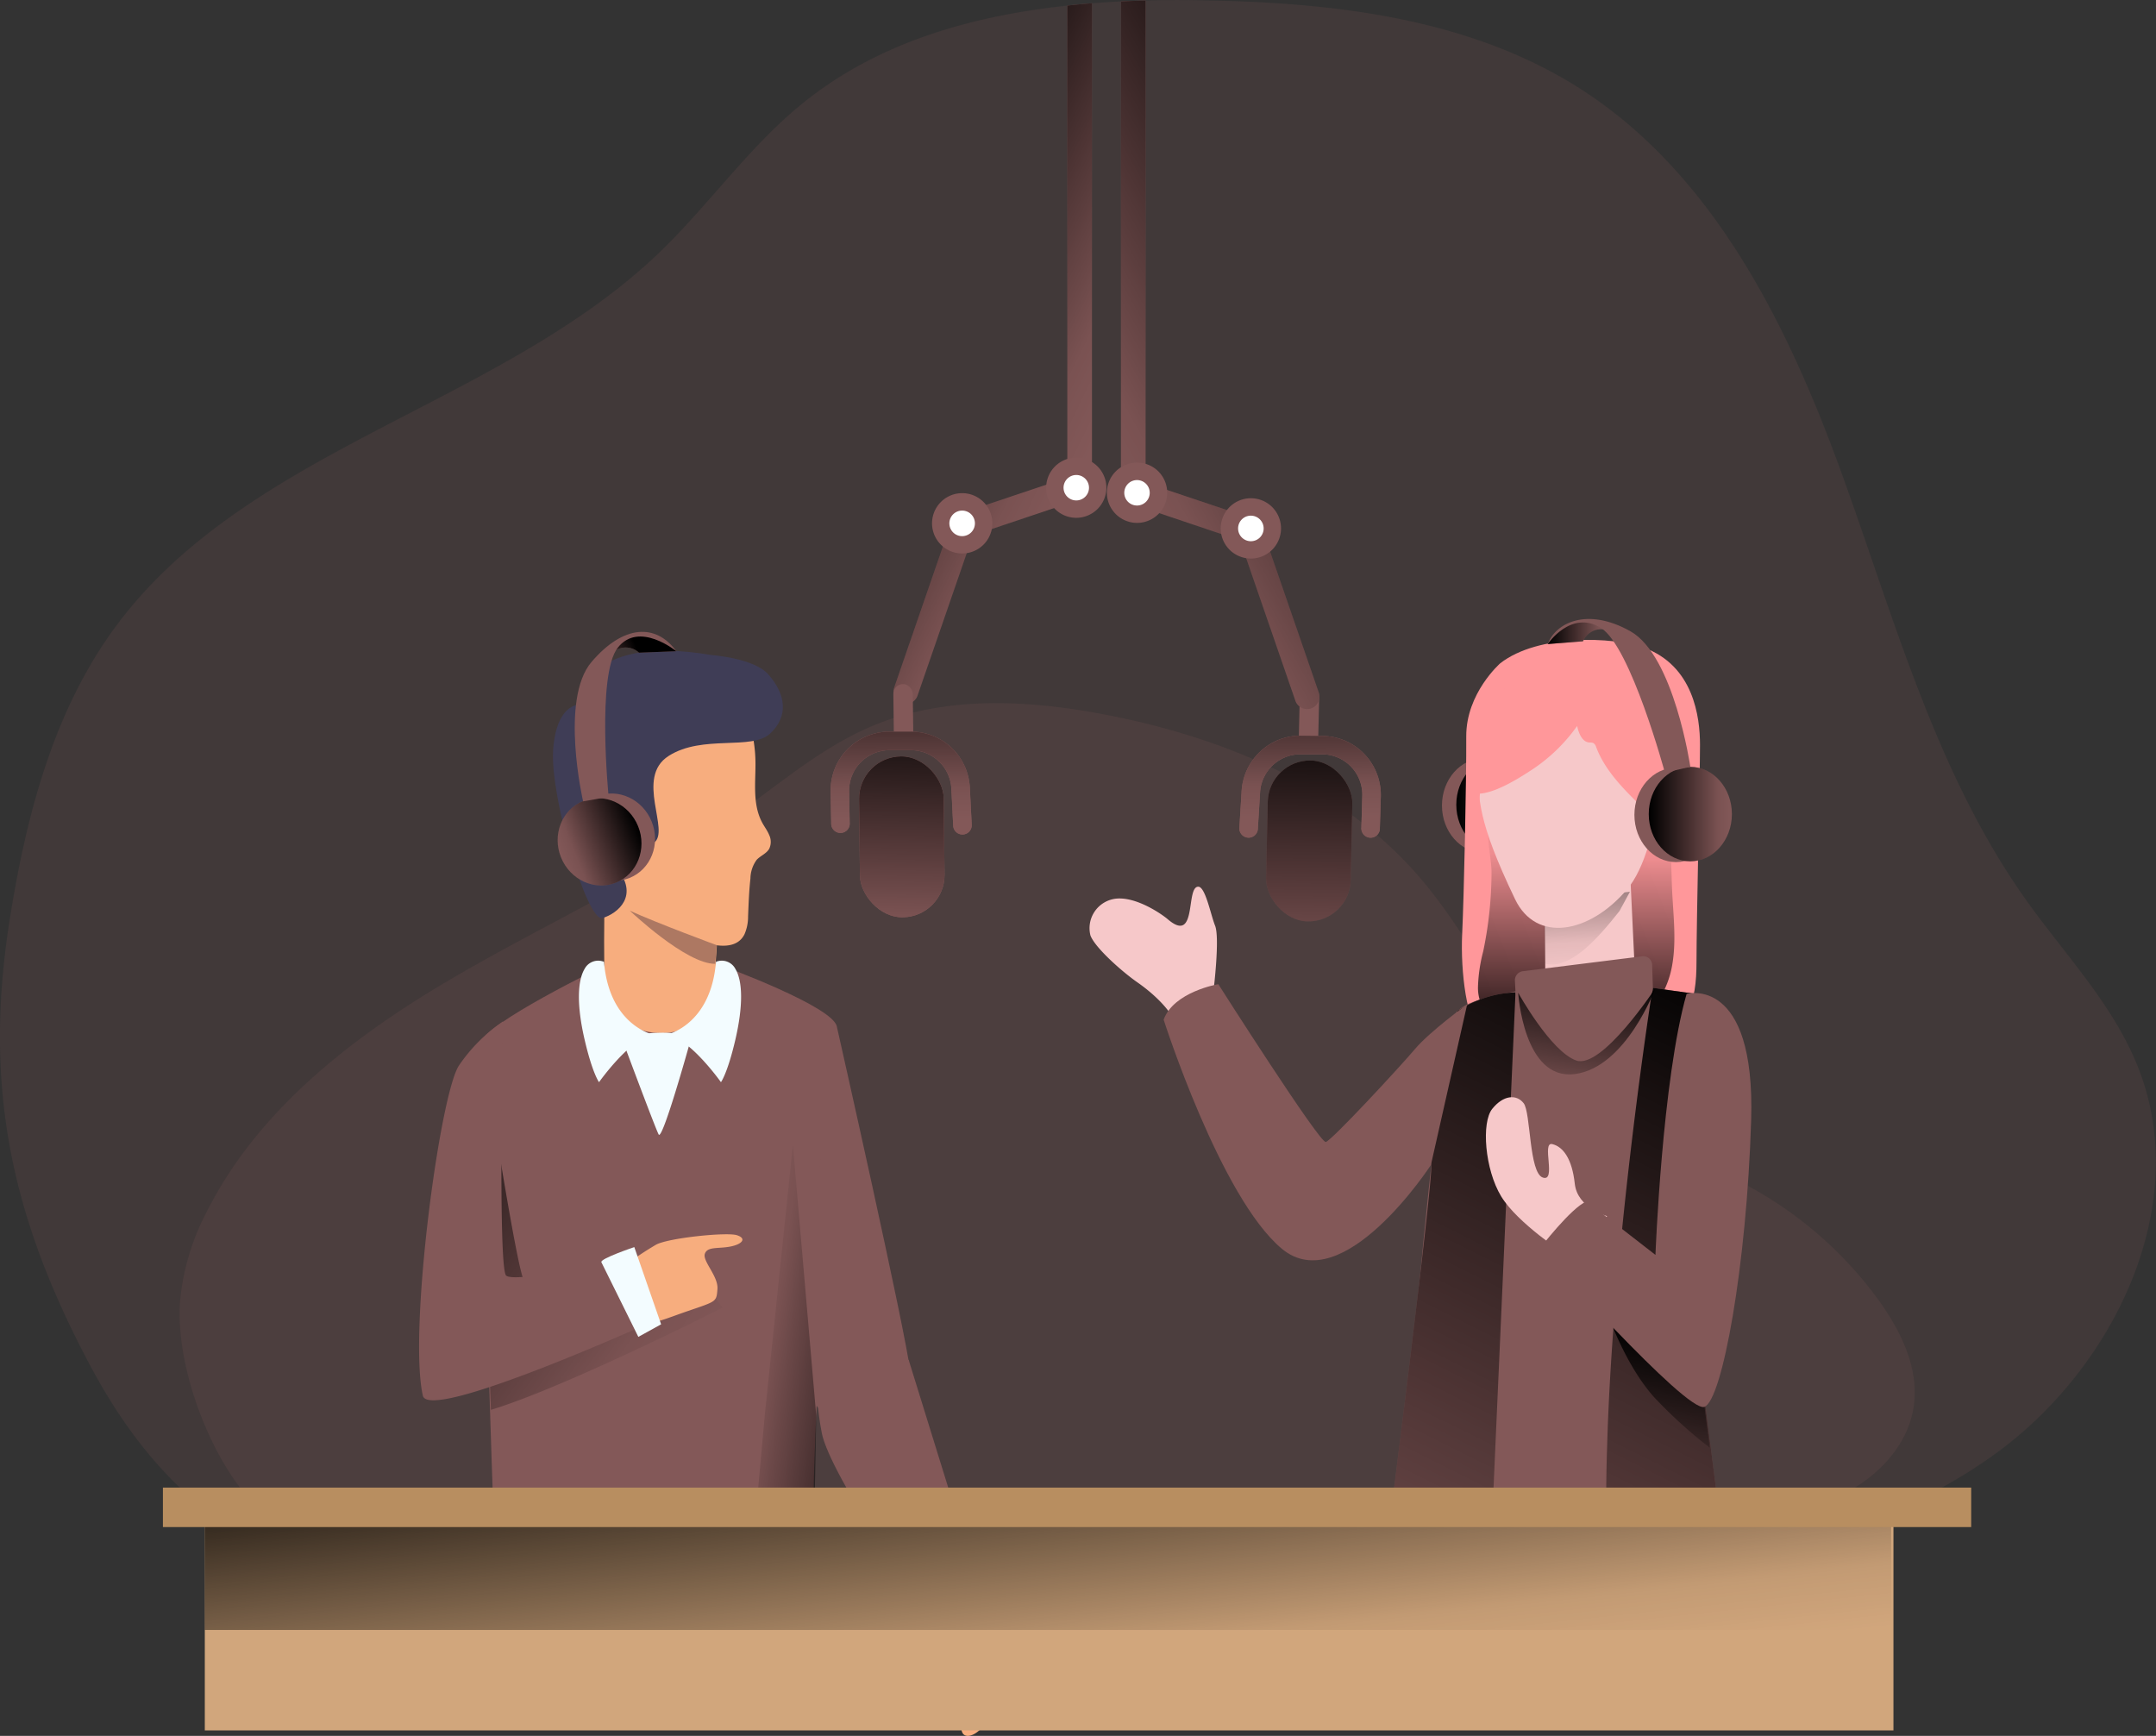 <svg id="Layer_1" data-name="Layer 1" xmlns="http://www.w3.org/2000/svg" xmlns:xlink="http://www.w3.org/1999/xlink" viewBox="0 0 411.82 331.58"><rect x="0" y="0" width="411.82" height="331.58" fill="#333333" stroke="none"/><defs><linearGradient id="linear-gradient" x1="278.18" y1="153.71" x2="294.05" y2="153.71" gradientUnits="userSpaceOnUse"><stop offset="0.01"/><stop offset="0.83" stop-opacity="0.07"/><stop offset="1" stop-opacity="0"/></linearGradient><linearGradient id="linear-gradient-2" x1="63.02" y1="220.29" x2="134.98" y2="272.83" xlink:href="#linear-gradient"/><linearGradient id="linear-gradient-3" x1="176.45" y1="261.12" x2="141.42" y2="255.95" xlink:href="#linear-gradient"/><linearGradient id="linear-gradient-4" x1="301.95" y1="211.53" x2="303.32" y2="164.47" xlink:href="#linear-gradient"/><linearGradient id="linear-gradient-5" x1="303.17" y1="156.17" x2="305.09" y2="195.31" xlink:href="#linear-gradient"/><linearGradient id="linear-gradient-6" x1="352.58" y1="200.83" x2="269.88" y2="366.67" xlink:href="#linear-gradient"/><linearGradient id="linear-gradient-7" x1="320.47" y1="262.7" x2="316.03" y2="291.72" xlink:href="#linear-gradient"/><linearGradient id="linear-gradient-8" x1="321.66" y1="185.41" x2="238.97" y2="351.26" xlink:href="#linear-gradient"/><linearGradient id="linear-gradient-9" x1="305.25" y1="193.35" x2="300.46" y2="223.27" xlink:href="#linear-gradient"/><linearGradient id="linear-gradient-10" x1="297.05" y1="129.5" x2="308.71" y2="129.5" xlink:href="#linear-gradient"/><linearGradient id="linear-gradient-11" x1="314.94" y1="155.5" x2="330.81" y2="155.5" xlink:href="#linear-gradient"/><linearGradient id="linear-gradient-12" x1="4368.3" y1="-895.7" x2="4379.93" y2="-895.7" gradientTransform="matrix(-0.93, 0.37, 0.35, 0.86, 4492.67, -729.31)" xlink:href="#linear-gradient"/><linearGradient id="linear-gradient-13" x1="4387.58" y1="-861.94" x2="4403.45" y2="-861.94" gradientTransform="matrix(-1, 0, 0, 0.93, 4511.45, 971.65)" xlink:href="#linear-gradient"/><linearGradient id="linear-gradient-14" x1="195.6" y1="257.82" x2="203.14" y2="327.72" xlink:href="#linear-gradient"/><linearGradient id="linear-gradient-15" x1="161.55" y1="61.38" x2="213.63" y2="86.97" xlink:href="#linear-gradient"/><linearGradient id="linear-gradient-16" x1="174.33" y1="140.55" x2="173.11" y2="192.33" gradientTransform="translate(345.48 339.15) rotate(-179.37)" xlink:href="#linear-gradient"/><linearGradient id="linear-gradient-17" x1="251.89" y1="142.76" x2="250.98" y2="202.15" gradientTransform="translate(-3.59 5.45) rotate(-1.23)" xlink:href="#linear-gradient"/><linearGradient id="linear-gradient-18" x1="173.33" y1="130.3" x2="173.56" y2="165.25" xlink:href="#linear-gradient"/><linearGradient id="linear-gradient-19" x1="251.44" y1="129.79" x2="251.67" y2="164.74" xlink:href="#linear-gradient"/><linearGradient id="linear-gradient-20" x1="271.77" y1="55.31" x2="204.76" y2="92.78" xlink:href="#linear-gradient"/></defs><title>Radio Presenter</title><path d="M382.07,286.83c-23.26,16.6-52.66,21.62-81.05,25a1016,1016,0,0,1-191.57,4.5c-41.76-3-70.12-8-90.74-46.58C3.63,241.5-1.8,216.6,3.25,184.59c3.15-19.92,8.38-40.15,20.42-56.33C48.9,94.35,96.93,86.24,127.39,57c9.44-9.08,17-20.06,27.17-28.33C168.84,17,186.78,11.84,205.32,9.86q2.35-.27,4.71-.45c1.83-.14,3.66-.26,5.5-.35,1.57-.08,3.14-.13,4.71-.18q6-.17,12,0c24.71.45,50.38,3.6,71.16,16.94C328.58,42,342.77,70.54,353,98.65s18.13,57.76,35.49,82.14c7.37,10.35,16.44,19.75,21.19,31.52C420.43,238.81,405.34,270.24,382.07,286.83Z" transform="translate(-1.42 -8.79)" fill="#835858" opacity="0.18" style="isolation:isolate"/><path d="M35.78,257.74A45.8,45.8,0,0,1,41,240.08c9.61-19,27.16-32.76,45.47-43.63s38-19.54,55.33-31.87c8.5-6.05,16.53-13,26.13-17.07,14-5.92,29.94-5.06,44.85-2.17,22.39,4.33,44.71,13.59,59.63,30.83,13.95,16.13,21.3,38.87,39.95,49.21,5.33,3,11.25,4.66,16.85,7A74.67,74.67,0,0,1,360.16,257c4.33,6,7.88,13.15,6.8,20.44-1,6.94-6.19,12.75-12.33,16.13-8.76,4.82-19.16,5.34-29.15,5.56-80.59,1.79-161.32-8.59-241.69-2.42-10.11.77-28.51,6.25-36-3.09C40.62,284.61,35.11,269.18,35.78,257.74Z" transform="translate(-1.42 -8.79)" fill="#835858" opacity="0.18" style="isolation:isolate"/><ellipse cx="283.37" cy="153.86" rx="7.94" ry="9.02" fill="#835858"/><ellipse cx="286.11" cy="153.71" rx="7.94" ry="9.02" fill="#835858"/><ellipse cx="286.11" cy="153.71" rx="7.94" ry="9.02" fill="url(#linear-gradient)"/><path d="M116.84,193.25s-23.13,11.17-23.65,14.84,2.62,93.73,2.62,93.73,7.5,9.74,30.5,9.74c23.57,0,31.06-6.58,30.68-9.87-1.29-11.4,4.81-92.91,4.29-96.75s-21.86-11.64-21.86-11.64Z" transform="translate(-1.42 -8.79)" fill="#835858"/><path d="M131.24,250.41s-27.87,5-29.6,3.26c-1.55-1.55-8.26-47-8.45-45.58-.38,2.63,1.14,45.88,2,70,14.3-4.33,44.23-19.51,44.23-19.51A32,32,0,0,0,131.24,250.41Z" transform="translate(-1.42 -8.79)" fill="url(#linear-gradient-2)"/><path d="M120.47,250.73a64.63,64.63,0,0,1,6.28-4.2c2.42-1.29,13.43-2.41,15.39-1.81s1.11,1.73-1.23,2.18-4.34-.05-4.85,1.36,2.6,4.3,2.4,6.77-.14,2.29-5.76,4.22-10.92,4.52-12.36.16S118.59,251.37,120.47,250.73Z" transform="translate(-1.42 -8.79)" fill="#f7ad7e"/><path d="M116.92,179.26s-.17,8.08-.08,14c.08,4.4,1.59,12.86,11,12.86s10.47-10.78,10.3-12.86c-.12-1.51.61-4.59,0-9.4C137.49,178.72,117.44,175.68,116.92,179.26Z" transform="translate(-1.42 -8.79)" fill="#f7ad7e"/><path d="M116.79,192.51a2.93,2.93,0,0,0-3.7,1.34c-1.41,2.36-1.5,7.09,0,13.54s2.75,8.11,2.75,8.11,6.15-8.7,10.47-9.05C126.31,206.45,117.8,204.78,116.79,192.51Z" transform="translate(-1.42 -8.79)" fill="#f3fcff"/><path d="M138.18,192.51a2.93,2.93,0,0,1,3.7,1.34c1.42,2.36,1.5,7.09,0,13.54s-2.75,8.11-2.75,8.11-6.15-8.7-10.47-9.05C128.66,206.45,137.18,204.78,138.18,192.51Z" transform="translate(-1.42 -8.79)" fill="#f3fcff"/><path d="M97.49,203.9a31.73,31.73,0,0,0-8.38,8.38c-3.67,5.41-9.72,50.8-6.92,63.1,1.18,5.2,44-14.22,44-14.22s-1-8.7-5.53-11.66c0,0-21,4.5-22.57,2.93S97.49,203.9,97.49,203.9Z" transform="translate(-1.42 -8.79)" fill="#835858"/><path d="M145.44,150.75a27.21,27.21,0,0,1,.28,3.56c.06,3.87-.62,8.07,1.3,11.63.43.8,1,1.53,1.33,2.36a3.06,3.06,0,0,1,0,2.61c-.52.93-1.66,1.33-2.39,2.11a6.19,6.19,0,0,0-1.2,3.59c-.27,2.44-.35,4.81-.45,7.23a8.43,8.43,0,0,1-.68,3.4c-1.59,3.2-5.88,2.19-8.6,1.34-3.22-1-18.88-5.39-20-15.1-1.39-12.12-8.83-27.47,5.84-32.59,4.82-1.69,10.39-3.4,15.55-2.48,4.16.74,6.8,3.65,8,7.61A33.89,33.89,0,0,1,145.44,150.75Z" transform="translate(-1.42 -8.79)" fill="#f7ad7e"/><path d="M137.3,133.91s8.06.58,10.81,3.63c3.41,3.78,4,8,.45,11.34s-12.91.15-19.42,4.3.42,14.37-2.83,16.6-1.31-4.45-5.61-6.16-6,5.56-1.54,10.9.28,8.74-2.65,9.63-10-23.12-9.44-32S112,143.4,112,143.4,112.1,129.62,137.3,133.91Z" transform="translate(-1.42 -8.79)" fill="#3f3d56"/><path d="M138.32,189.33s-11.43-4.22-16.6-6.59c0,0,10.76,10.23,16.32,10.15Z" transform="translate(-1.42 -8.79)" fill="#ad7862"/><path d="M161.28,204.94s13.17,58.28,14,65.78-8.78,11.25-13.08,10c-9.53-2.69-8-19-8-19Z" transform="translate(-1.42 -8.79)" fill="#835858"/><path d="M175,268.59l13.38,43.2-9.13,6.47s-19.33-27.59-20.87-35.8-2.08-19.46,6-19.24" transform="translate(-1.42 -8.79)" fill="#835858"/><path d="M192.12,322.27c-.72-1.89-1.73-3.72-2.28-5.66-.34-1.2-.28-2.41-1.11-3.42-2.66-3.23-7.39-1.21-8.57,2.22a10.1,10.1,0,0,0,.49,6.88c.86,2.18,2.14,4.17,3.17,6.28a13.25,13.25,0,0,1,1.65,6.76,30.63,30.63,0,0,0-.41,3.55,1.76,1.76,0,0,0,.31,1.08c.62.76,1.85.32,2.63-.27C193.18,335.81,194.3,328,192.12,322.27Z" transform="translate(-1.42 -8.79)" fill="#f7ad7e"/><polygon points="177.71 310.95 175.06 306.98 185.96 299.92 189 304.23 177.71 310.95" fill="#f3fcff"/><path d="M122.58,247l5.12,14.75-4.35,2.4s-6.74-13.59-7.06-14.26S122.58,247,122.58,247Z" transform="translate(-1.42 -8.79)" fill="#f3fcff"/><polygon points="151.45 218.7 146.12 269.9 143.84 295.03 155.51 292.12 155.91 270.44 151.45 218.7" fill="url(#linear-gradient-3)"/><path d="M120.54,208.05s6,16.11,6.69,17.44,5.75-16.8,5.75-16.8,2-2.95-6.16-2.61A11,11,0,0,0,120.54,208.05Z" transform="translate(-1.42 -8.79)" fill="#f3fcff"/><path d="M156.92,300.9s-17.43,4.75-25.72,4.45-35.47-5.76-35.47-5.76-3,11.67-1.43,12.85,9.71.44,21.22.88,18.53,5.72,27.72,5.52,14.7-12.68,14.7-12.68Z" transform="translate(-1.42 -8.79)" fill="#f3fcff"/><path d="M233.24,197.8s1.21-9.9.27-12.21c-.84-2.08-1.84-7.43-3.21-7.43-2.46,0-.11,11.16-5.88,6.17-.92-.79-5.89-4.34-9.9-3.88a5.68,5.68,0,0,0-4.82,7c.81,2.28,5.94,6.87,9,9s6.21,5.13,7.33,7.86" transform="translate(-1.42 -8.79)" fill="#f6c8c9"/><path d="M288,135.47s-6.56,5.72-6.51,14-.44,30.6-.78,37.74.9,17.26,3.64,18.83,19.67,4.4,29.7,2.47,11.42-8.39,11.42-16,.67-36.06.67-41.43-1.24-15.19-10.8-18.61C309.57,130.43,295.3,129.82,288,135.47Z" transform="translate(-1.42 -8.79)" fill="#ff979a"/><path d="M284.73,190.51a30,30,0,0,0-1,6.84,8,8,0,0,0,2.7,6.13c1.82,1.41,4.28,1.59,6.59,1.67q7.16.27,14.33.06a18.88,18.88,0,0,0,4.56-.52c4.73-1.34,7.81-6.12,8.8-10.94s.35-9.8.11-14.72c-.2-4.29-.1-8.63-1.06-12.82a8.7,8.7,0,0,0-1.77-3.93c-1.59-1.77-4.16-2.22-6.53-2.52-6.57-.82-13.4-1.24-19.68.86a11.18,11.18,0,0,0-4.46,2.5c-3,3-1,8.52-1,12.32A74.79,74.79,0,0,1,284.73,190.51Z" transform="translate(-1.42 -8.79)" fill="url(#linear-gradient-4)"/><path d="M312.86,176.85l.87,18.28a9.53,9.53,0,0,1-8.71,4.09c-8.82-1-8.44-3.59-8.44-3.59s0-13.2-.35-16.15" transform="translate(-1.42 -8.79)" fill="#f6c8c9"/><path d="M310.76,182.81l2-3.69L296.23,181c.13,1.12.2,9,.25,11.84C301.36,194.26,307,187.56,310.76,182.81Z" transform="translate(-1.42 -8.79)" fill="url(#linear-gradient-5)"/><path d="M325.28,198.63s-2.38.11-11.89-1.64c-8.93-1.63-12.25-.82-18.7.41-11.77,2.24-13.11,3-14.87,4.5-4.25,3.68-11.47,102.36-11.47,102.36s-7.23,11.85,30.16,15.66c13.84,1.42,27.2-8.17,27.2-8.17Z" transform="translate(-1.42 -8.79)" fill="#835858"/><path d="M317.09,197.48s-7.56,47.78-8.69,87.57a311.27,311.27,0,0,0,1.13,39.13l22.62-7.86-9.75-76.43,2.88-41.26Z" transform="translate(-1.42 -8.79)" fill="#835858"/><path d="M290.9,198.35,285.24,325.9l-20.49-9.58s10.36-80.7,10.07-85,5-29.41,5-29.41A21.44,21.44,0,0,1,290.9,198.35Z" transform="translate(-1.42 -8.79)" fill="#835858"/><path d="M317.09,197.48s-7.56,47.78-8.69,87.57a311.27,311.27,0,0,0,1.13,39.13l22.62-7.86-9.75-76.43,2.88-41.26Z" transform="translate(-1.42 -8.79)" fill="url(#linear-gradient-6)"/><path d="M327,277.52l-17.45-15.14s3.14,8.2,8,13.48A90.72,90.72,0,0,0,328,285.32Z" transform="translate(-1.42 -8.79)" fill="url(#linear-gradient-7)"/><path d="M290.9,198.35,285.24,325.9l-20.49-9.58s10.36-80.7,10.07-85,5-29.41,5-29.41A21.44,21.44,0,0,1,290.9,198.35Z" transform="translate(-1.42 -8.79)" fill="url(#linear-gradient-8)"/><path d="M319.75,147.26s-.73,23.4-7.54,31.41c-7.18,8.46-17.35,10.32-21.4,1.87-7.28-15.19-6.87-19.06-7.12-24.9C283,140.49,306.28,127.44,319.75,147.26Z" transform="translate(-1.42 -8.79)" fill="#f6c8c9"/><path d="M300.36,248.31s-9.07-5.84-12.2-11-3.81-14.09-1.71-16.71,4.61-2.86,6-1.09,1,13.31,3.67,14.21-.32-6.91,1.81-6.39,3.79,2.91,4.29,7.56,6.16,6.19,6.16,6.19S304.88,250,300.36,248.31Z" transform="translate(-1.42 -8.79)" fill="#f6c8c9"/><path d="M323.58,198.63s13.17-3.68,12.33,24.11-5.53,53.55-8.93,54.78-31.44-30.25-31.44-30.25,5.95-7.77,8.92-9l13.17,10.22S318.91,215,323.58,198.63Z" transform="translate(-1.42 -8.79)" fill="#835858"/><path d="M317,193.2l.14,4.28a1.8,1.8,0,0,1-.88,1.66l-11.47,6.45a1.47,1.47,0,0,1-1.41,0l-11.48-5.73a1.81,1.81,0,0,1-1-1.54l-.11-2.13a1.75,1.75,0,0,1,1.44-1.88l22.91-2.86A1.69,1.69,0,0,1,317,193.2Z" transform="translate(-1.42 -8.79)" fill="#835858"/><path d="M294.5,150.27c-2.54.07-7-6.54-8.33-1.68-3.35,12.1-1.84,22.7-3.13,22.1s-5.1-29.05,8.61-31c8.33-1.15,4.2-7.58,15.87-3.62s16.16,10.85,14.57,21.1-4.69,15.22-6.29,9.53S307.43,148,304.73,146C298.67,141.41,297.05,150.19,294.5,150.27Z" transform="translate(-1.42 -8.79)" fill="#ff979a"/><path d="M317.05,162.12s.37-3.52,3.84-2,.21,7.67-1.14,9.34-3.95,1.16-3.95,1.16" transform="translate(-1.42 -8.79)" fill="#f6c8c9"/><path d="M281.67,200.63s-7.08,5.11-10,8.57-15.84,17.4-17,17.72-20.54-30.14-20.54-30.14-8.51,1.43-10.44,6.78c0,0,10.86,34,22.58,43.76s28.47-16,28.47-16" transform="translate(-1.42 -8.79)" fill="#835858"/><path d="M291.41,198.42s1,16.82,10.82,15.53,15.38-16.4,15.38-16.4-10.22,15.53-15.11,13.81S291.41,198.42,291.41,198.42Z" transform="translate(-1.42 -8.79)" fill="url(#linear-gradient-9)"/><path d="M302.67,147.46c.3,1.38.94,3.06,2.35,3.16a1.87,1.87,0,0,1,.75.1,1.31,1.31,0,0,1,.53.76c1.69,4.49,5.21,8,8.63,11.35a41.67,41.67,0,0,0-2.55-17,12,12,0,0,0-3.2-5.17,11.53,11.53,0,0,0-6.45-2.2,32.43,32.43,0,0,0-12,1.17,10.22,10.22,0,0,0-5,2.73,9.29,9.29,0,0,0-2,5.3c-.21,2.13-.06,4.28-.06,6.43s-.7,4.25-.7,6.25c3.21.52,8.39-2.77,11-4.48A32.39,32.39,0,0,0,302.67,147.46Z" transform="translate(-1.42 -8.79)" fill="#ff979a"/><path d="M297.05,131.81l6.74-.52a3.77,3.77,0,0,1,3.94-2.28c2.91.34-1.2-2.85-5.2-1.48A9.87,9.87,0,0,0,297.05,131.81Z" transform="translate(-1.42 -8.79)" fill="#835858"/><path d="M297.05,131.81l6.74-.52a3.77,3.77,0,0,1,3.94-2.28c2.91.34-1.2-2.85-5.2-1.48A9.87,9.87,0,0,0,297.05,131.81Z" transform="translate(-1.42 -8.79)" fill="url(#linear-gradient-10)"/><ellipse cx="320.13" cy="155.65" rx="7.94" ry="9.02" fill="#835858"/><ellipse cx="322.87" cy="155.5" rx="7.94" ry="9.02" fill="#835858"/><ellipse cx="322.87" cy="155.5" rx="7.94" ry="9.02" fill="url(#linear-gradient-11)"/><path d="M297.05,131.81s4.45-6.63,10.16-3.08,12.22,27.64,12.22,27.64l4.86-1.11s-3.1-21.2-11.44-25.89S298.53,127.81,297.05,131.81Z" transform="translate(-1.42 -8.79)" fill="#835858"/><path d="M130.6,133.18l-7.12.28A3.79,3.79,0,0,0,119,133c-2.58,1.39.12-2.91,4.3-3.22S130.6,133.18,130.6,133.18Z" transform="translate(-1.42 -8.79)" fill="#835858"/><path d="M130.6,133.18l-7.12.28A3.79,3.79,0,0,0,119,133c-2.58,1.39.12-2.91,4.3-3.22S130.6,133.18,130.6,133.18Z" transform="translate(-1.42 -8.79)" fill="url(#linear-gradient-12)"/><ellipse cx="118.53" cy="168.7" rx="7.94" ry="8.4" transform="translate(-55.88 47.74) rotate(-21.95)" fill="#835858"/><ellipse cx="115.93" cy="169.6" rx="7.94" ry="8.4" transform="translate(-56.4 46.83) rotate(-21.95)" fill="#835858"/><ellipse cx="115.93" cy="169.6" rx="7.94" ry="8.4" transform="translate(-56.4 46.83) rotate(-21.95)" fill="url(#linear-gradient-13)"/><path d="M130.6,133.18s-7.13-5.85-11.19-.66S117.68,161,117.68,161l-4.88.86s-4.5-19.46,1.6-26.62S126.75,127.84,130.6,133.18Z" transform="translate(-1.42 -8.79)" fill="#835858"/><rect x="39.12" y="288.95" width="322.55" height="41.58" fill="#d1a67c"/><rect x="39.12" y="288.95" width="322.1" height="22.39" fill="url(#linear-gradient-14)"/><rect x="31.12" y="284.15" width="345.4" height="7.54" fill="#b88e60"/><rect x="165.59" y="153.26" width="16.16" height="30.74" rx="8.08" transform="translate(347.77 326.56) rotate(179.37)" fill="#835858"/><path d="M184.12,152.64a11.26,11.26,0,0,1,2.55,6.61l.36,7.08a1.77,1.77,0,1,1-3.54.18l-.35-7.09a7.73,7.73,0,0,0-7.73-7.34h-4.08a7.73,7.73,0,0,0-7.72,7.88l.11,6a1.77,1.77,0,1,1-3.53.07l-.12-6a11.27,11.27,0,0,1,11.26-11.49h4.08A11.28,11.28,0,0,1,184.12,152.64Z" transform="translate(-1.42 -8.79)" fill="#835858"/><path d="M210,9.41v94l-22.75,7.64-10.57,30.61a2.37,2.37,0,0,1-2.23,1.59,2.27,2.27,0,0,1-.77-.13,2.37,2.37,0,0,1-1.46-3l11.33-32.8,21.74-7.3V9.86Q207.68,9.59,210,9.41Z" transform="translate(-1.42 -8.79)" fill="#835858"/><path d="M210,9.41v94l-22.75,7.64-10.57,30.61a2.37,2.37,0,0,1-2.23,1.59,2.27,2.27,0,0,1-.77-.13,2.37,2.37,0,0,1-1.46-3l11.33-32.8,21.74-7.3V9.86Q207.68,9.59,210,9.41Z" transform="translate(-1.42 -8.79)" fill="url(#linear-gradient-15)"/><circle cx="205.54" cy="93.16" r="4.09" fill="#fff"/><path d="M207,107.7a5.75,5.75,0,1,1,5.75-5.75A5.76,5.76,0,0,1,207,107.7Zm0-8.18a2.43,2.43,0,1,0,2.43,2.43A2.43,2.43,0,0,0,207,99.52Z" transform="translate(-1.42 -8.79)" fill="#835858"/><circle cx="183.8" cy="99.97" r="4.09" fill="#fff"/><path d="M185.21,114.51a5.76,5.76,0,1,1,5.76-5.75A5.76,5.76,0,0,1,185.21,114.51Zm0-8.19a2.44,2.44,0,1,0,2.43,2.44A2.43,2.43,0,0,0,185.21,106.32Z" transform="translate(-1.42 -8.79)" fill="#835858"/><rect x="172.1" y="139.48" width="3.71" height="11.51" rx="1.85" transform="translate(348.31 279.46) rotate(179.28)" fill="#835858"/><rect x="249.59" y="140.27" width="3.71" height="11.51" rx="1.85" transform="translate(2.04 -14.58) rotate(1.33)" fill="#835858"/><rect x="243.4" y="154.06" width="16.16" height="30.74" rx="8.08" transform="translate(2.29 -14.16) rotate(1.23)" fill="#835858"/><rect x="165.59" y="153.26" width="16.16" height="30.74" rx="8.08" transform="translate(347.77 326.56) rotate(179.37)" fill="#835858"/><rect x="165.59" y="153.26" width="16.16" height="30.74" rx="8.08" transform="translate(347.77 326.56) rotate(179.37)" fill="url(#linear-gradient-16)"/><rect x="243.4" y="154.06" width="16.16" height="30.74" rx="8.08" transform="translate(2.29 -14.16) rotate(1.23)" fill="url(#linear-gradient-17)"/><path d="M241.21,153.33a11.22,11.22,0,0,0-2.63,6.58l-.43,7.08a1.77,1.77,0,0,0,3.53.22l.43-7.09a7.73,7.73,0,0,1,7.8-7.26l4.08,0a7.72,7.72,0,0,1,7.64,8l-.17,6a1.77,1.77,0,1,0,3.53.1l.18-6A11.27,11.27,0,0,0,254,149.37l-4.08-.05A11.21,11.21,0,0,0,241.21,153.33Z" transform="translate(-1.42 -8.79)" fill="#835858"/><path d="M184.12,152.64a11.26,11.26,0,0,1,2.55,6.61l.36,7.08a1.77,1.77,0,1,1-3.54.18l-.35-7.09a7.73,7.73,0,0,0-7.73-7.34h-4.08a7.73,7.73,0,0,0-7.72,7.88l.11,6a1.77,1.77,0,1,1-3.53.07l-.12-6a11.27,11.27,0,0,1,11.26-11.49h4.08A11.28,11.28,0,0,1,184.12,152.64Z" transform="translate(-1.42 -8.79)" fill="#835858"/><path d="M241.21,153.33a11.22,11.22,0,0,0-2.63,6.58l-.43,7.08a1.77,1.77,0,0,0,3.53.22l.43-7.09a7.73,7.73,0,0,1,7.8-7.26l4.08,0a7.72,7.72,0,0,1,7.64,8l-.17,6a1.77,1.77,0,1,0,3.53.1l.18-6A11.27,11.27,0,0,0,254,149.37l-4.08-.05A11.21,11.21,0,0,0,241.21,153.33Z" transform="translate(-1.42 -8.79)" fill="#835858"/><path d="M184.12,152.64a11.26,11.26,0,0,1,2.55,6.61l.36,7.08a1.77,1.77,0,1,1-3.54.18l-.35-7.09a7.73,7.73,0,0,0-7.73-7.34h-4.08a7.73,7.73,0,0,0-7.72,7.88l.11,6a1.77,1.77,0,1,1-3.53.07l-.12-6a11.27,11.27,0,0,1,11.26-11.49h4.08A11.28,11.28,0,0,1,184.12,152.64Z" transform="translate(-1.42 -8.79)" fill="url(#linear-gradient-18)"/><path d="M241.21,153.33a11.22,11.22,0,0,0-2.63,6.58l-.43,7.08a1.77,1.77,0,0,0,3.53.22l.43-7.09a7.73,7.73,0,0,1,7.8-7.26l4.08,0a7.72,7.72,0,0,1,7.64,8l-.17,6a1.77,1.77,0,1,0,3.53.1l.18-6A11.27,11.27,0,0,0,254,149.37l-4.08-.05A11.21,11.21,0,0,0,241.21,153.33Z" transform="translate(-1.42 -8.79)" fill="url(#linear-gradient-19)"/><path d="M251.85,144.1a2.36,2.36,0,0,1-3-1.46L238.28,112l-22.75-7.65V9.06c1.57-.08,3.14-.13,4.71-.18V101L242,108.3l11.33,32.8A2.37,2.37,0,0,1,251.85,144.1Z" transform="translate(-1.42 -8.79)" fill="#835858"/><path d="M251.85,144.1a2.36,2.36,0,0,1-3-1.46L238.28,112l-22.75-7.65V9.06c1.57-.08,3.14-.13,4.71-.18V101L242,108.3l11.33,32.8A2.37,2.37,0,0,1,251.85,144.1Z" transform="translate(-1.42 -8.79)" fill="url(#linear-gradient-20)"/><line x1="185.87" y1="102.27" x2="175.3" y2="132.89" fill="#835858"/><line x1="240.56" y1="99.51" x2="251.89" y2="132.31" fill="#835858"/><circle cx="217.19" cy="94.13" r="4.09" fill="#fff"/><path d="M212.85,102.92a5.76,5.76,0,1,1,5.75,5.75A5.77,5.77,0,0,1,212.85,102.92Zm3.32,0a2.43,2.43,0,1,0,2.43-2.43A2.43,2.43,0,0,0,216.17,102.92Z" transform="translate(-1.42 -8.79)" fill="#835858"/><circle cx="238.93" cy="100.94" r="4.09" fill="#fff"/><path d="M234.59,109.73a5.76,5.76,0,1,1,5.76,5.75A5.76,5.76,0,0,1,234.59,109.73Zm3.32,0a2.44,2.44,0,1,0,2.44-2.44A2.43,2.43,0,0,0,237.91,109.73Z" transform="translate(-1.42 -8.79)" fill="#835858"/></svg>